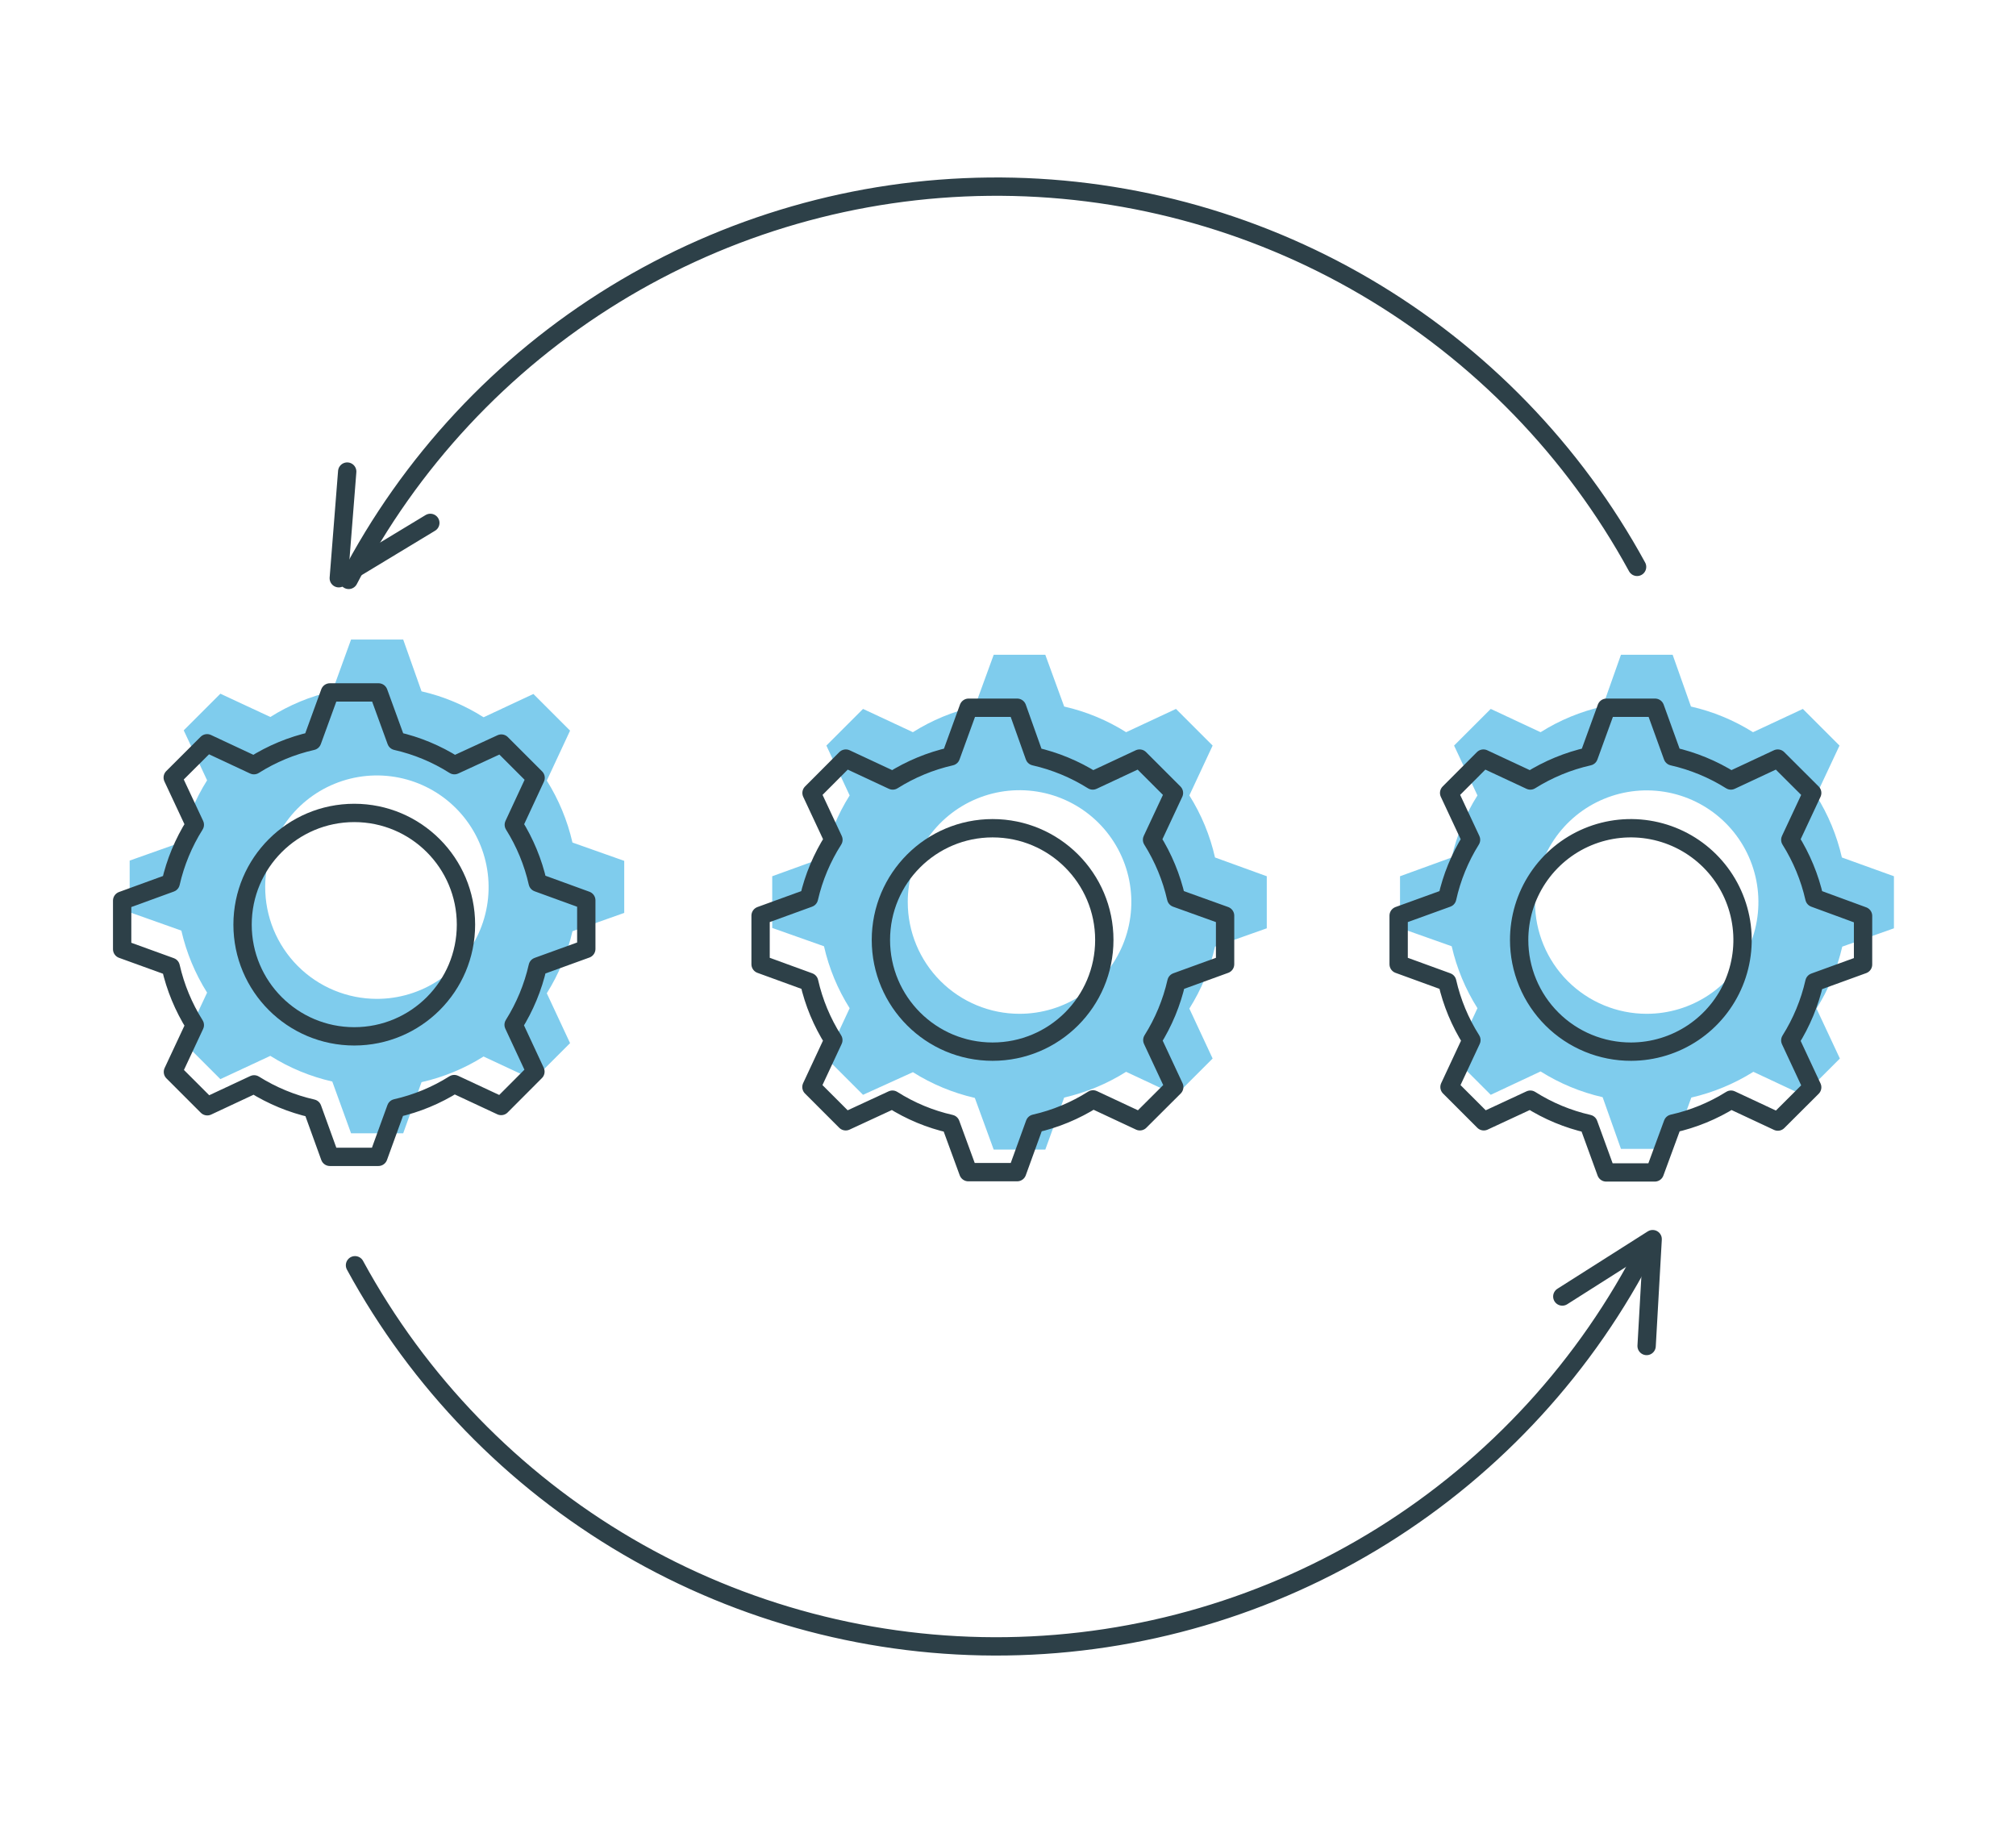 <svg width="220" height="200" viewBox="0 0 220 200" fill="none" xmlns="http://www.w3.org/2000/svg">
<path d="M184.57 119.77C186.968 119.217 189.256 118.267 191.34 116.96L196.78 119.51L200.78 115.51L198.23 110.06C199.539 107.98 200.489 105.695 201.04 103.3L206.68 101.3V95.62L201 93.57C200.451 91.172 199.501 88.883 198.19 86.8L200.74 81.36L196.74 77.36L191.3 79.9C189.217 78.592 186.929 77.645 184.53 77.1L182.53 71.45H176.89L174.89 77.1C172.491 77.642 170.201 78.589 168.12 79.9L162.68 77.36L158.68 81.36L161.23 86.8C159.916 88.881 158.966 91.17 158.42 93.57L152.78 95.62V101.26L158.42 103.26C158.967 105.656 159.918 107.942 161.23 110.02L158.68 115.47L162.68 119.47L168.12 116.92C170.203 118.231 172.492 119.181 174.89 119.73L176.89 125.37H182.53L184.57 119.77ZM167.51 98.44C167.51 96.029 168.225 93.672 169.565 91.668C170.904 89.663 172.808 88.101 175.035 87.178C177.263 86.255 179.714 86.014 182.078 86.484C184.443 86.955 186.615 88.116 188.32 89.821C190.025 91.525 191.186 93.697 191.656 96.062C192.126 98.427 191.885 100.878 190.962 103.105C190.04 105.333 188.477 107.236 186.473 108.576C184.468 109.915 182.111 110.63 179.7 110.63C176.467 110.63 173.367 109.346 171.081 107.06C168.795 104.774 167.51 101.673 167.51 98.44Z" fill="#7FCCED"/>
<path d="M116.13 119.77C118.525 119.219 120.81 118.269 122.89 116.96L128.33 119.51L132.33 115.51L129.79 110.06C131.1 107.982 132.046 105.696 132.59 103.3L138.24 101.3V95.62L132.59 93.57C132.048 91.171 131.101 88.881 129.79 86.8L132.33 81.36L128.33 77.36L122.89 79.9C120.812 78.591 118.526 77.644 116.13 77.1L114.07 71.45H108.44L106.38 77.1C103.984 77.644 101.698 78.591 99.62 79.9L94.18 77.36L90.18 81.36L92.72 86.8C91.409 88.881 90.462 91.171 89.92 93.57L84.27 95.62V101.26L89.92 103.26C90.464 105.656 91.41 107.942 92.72 110.02L90.18 115.47L94.18 119.47L99.62 117C101.7 118.309 103.985 119.259 106.38 119.81L108.44 125.45H114.07L116.13 119.77ZM99.06 98.44C99.058 96.027 99.772 93.667 101.111 91.659C102.451 89.652 104.355 88.087 106.584 87.162C108.813 86.237 111.267 85.994 113.634 86.463C116.001 86.933 118.176 88.094 119.883 89.8C121.59 91.506 122.753 93.68 123.225 96.046C123.696 98.413 123.455 100.867 122.532 103.097C121.609 105.326 120.046 107.232 118.039 108.573C116.033 109.914 113.673 110.63 111.26 110.63C108.026 110.63 104.925 109.346 102.637 107.06C100.349 104.775 99.063 101.674 99.06 98.44Z" fill="#7FCCED"/>
<path d="M46 118.09C48.399 117.548 50.689 116.601 52.77 115.29L58.21 117.83L62.21 113.83L59.67 108.39C60.977 106.307 61.924 104.018 62.47 101.62L68.12 99.62V93.94L62.47 91.94C61.922 89.546 60.975 87.261 59.67 85.18L62.21 79.73L58.21 75.73L52.77 78.27C50.691 76.948 48.401 75.991 46 75.44L44 69.79H38.31L36.26 75.44C33.864 75.984 31.578 76.93 29.5 78.24L24.05 75.7L20.05 79.7L22.6 85.15C21.291 87.23 20.341 89.515 19.79 91.91L14.15 93.91V99.55L19.79 101.55C20.339 103.949 21.289 106.237 22.6 108.32L20.05 113.76L24.05 117.76L29.5 115.22C31.578 116.53 33.864 117.476 36.26 118.02L38.31 123.67H44L46 118.09ZM28.94 96.76C28.95 94.351 29.673 91.999 31.019 90.001C32.364 88.003 34.271 86.449 36.499 85.534C38.728 84.619 41.177 84.384 43.539 84.86C45.9 85.336 48.067 86.501 49.767 88.208C51.467 89.915 52.623 92.087 53.089 94.45C53.556 96.814 53.311 99.262 52.387 101.486C51.463 103.711 49.901 105.612 47.897 106.949C45.894 108.286 43.539 109 41.13 109C39.525 109 37.936 108.683 36.453 108.067C34.971 107.452 33.625 106.549 32.492 105.412C31.36 104.275 30.463 102.925 29.853 101.44C29.244 99.956 28.933 98.365 28.94 96.76Z" fill="#7FCCED"/>
<path d="M182.54 122.61C184.793 122.108 186.944 121.225 188.9 120L194.01 122.39L197.76 118.65L195.37 113.53C196.598 111.577 197.488 109.43 198 107.18L203.31 105.25V99.95L198 98C197.488 95.747 196.599 93.597 195.37 91.64L197.76 86.53L194 82.78L188.89 85.17C186.933 83.941 184.783 83.052 182.53 82.54L180.61 77.23H175.31L173.38 82.54C171.12 83.049 168.962 83.938 167 85.17L161.88 82.78L158.14 86.53L160.53 91.64C159.308 93.597 158.429 95.748 157.93 98L152.63 99.92V105.22L157.93 107.15C158.441 109.402 159.334 111.549 160.57 113.5L158.18 118.62L161.92 122.36L167 120C168.95 121.236 171.098 122.129 173.35 122.64L175.28 127.94H180.58L182.54 122.61ZM165.78 102.61C165.772 100.199 166.479 97.839 167.813 95.83C169.146 93.821 171.045 92.252 173.27 91.322C175.495 90.393 177.946 90.144 180.312 90.607C182.679 91.071 184.855 92.225 186.565 93.926C188.275 95.626 189.442 97.795 189.919 100.159C190.396 102.522 190.161 104.975 189.244 107.205C188.327 109.435 186.77 111.343 184.768 112.688C182.767 114.033 180.411 114.754 178 114.76C176.397 114.764 174.808 114.452 173.326 113.841C171.843 113.23 170.496 112.333 169.361 111.2C168.226 110.068 167.325 108.723 166.711 107.242C166.096 105.761 165.78 104.173 165.78 102.57V102.61Z" stroke="#2D4048" stroke-width="2" stroke-linecap="round" stroke-linejoin="round"/>
<path d="M105.67 127.91H111L112.92 122.61C115.175 122.099 117.326 121.206 119.28 119.97L124.39 122.36L128.14 118.62L125.75 113.5C126.978 111.547 127.868 109.4 128.38 107.15L133.69 105.22V99.92L128.35 98C127.838 95.747 126.949 93.597 125.72 91.64L128.11 86.53L124.36 82.78L119.25 85.17C117.293 83.941 115.143 83.052 112.89 82.54L111 77.23H105.7L103.77 82.54C101.52 83.05 99.372 83.94 97.42 85.17L92.3 82.78L88.56 86.53L90.95 91.64C89.704 93.592 88.8 95.743 88.28 98L83 99.92V105.22L88.3 107.15C88.811 109.402 89.704 111.549 90.94 113.5L88.55 118.62L92.29 122.36L97.39 120C99.34 121.238 101.488 122.131 103.74 122.64L105.67 127.91Z" stroke="#2D4048" stroke-width="2" stroke-linecap="round" stroke-linejoin="round"/>
<path d="M108.32 114.76C115.052 114.76 120.51 109.302 120.51 102.57C120.51 95.838 115.052 90.38 108.32 90.38C101.588 90.38 96.13 95.838 96.13 102.57C96.13 109.302 101.588 114.76 108.32 114.76Z" stroke="#2D4048" stroke-width="2" stroke-linecap="round" stroke-linejoin="round"/>
<path d="M36 126.24H41.29L43.22 120.93C45.471 120.42 47.618 119.53 49.57 118.3L54.69 120.69L58.43 116.94L56.05 111.83C57.279 109.873 58.168 107.723 58.68 105.47L63.98 103.55V98.25L58.68 96.32C58.173 94.081 57.29 91.945 56.07 90L58.45 84.88L54.71 81.14L49.59 83.5C47.64 82.263 45.492 81.37 43.24 80.86L41.31 75.56H36L34.07 80.86C31.815 81.371 29.664 82.264 27.71 83.5L22.6 81.11L18.85 84.85L21.26 90C20.03 91.952 19.141 94.1 18.63 96.35L13.33 98.28V103.58L18.63 105.5C19.142 107.753 20.031 109.903 21.26 111.86L18.87 116.97L22.62 120.72L27.73 118.33C29.687 119.559 31.837 120.448 34.09 120.96L36 126.24Z" stroke="#2D4048" stroke-width="2" stroke-linecap="round" stroke-linejoin="round"/>
<path d="M38.66 113.09C45.393 113.09 50.85 107.632 50.85 100.9C50.85 94.168 45.393 88.71 38.66 88.71C31.928 88.71 26.47 94.168 26.47 100.9C26.47 107.632 31.928 113.09 38.66 113.09Z" stroke="#2D4048" stroke-width="2" stroke-linecap="round" stroke-linejoin="round"/>
<path d="M38.05 63.28C44.712 50.465 54.734 39.703 67.042 32.144C79.35 24.586 93.481 20.516 107.924 20.37C122.366 20.224 136.577 24.008 149.035 31.316C161.493 38.624 171.73 49.182 178.65 61.86" stroke="#2D4048" stroke-width="2" stroke-linecap="round" stroke-linejoin="round"/>
<path d="M179.74 136.07C173.167 149.014 163.181 159.915 150.862 167.596C138.544 175.277 124.36 179.446 109.844 179.652C95.328 179.858 81.032 176.093 68.501 168.764C55.969 161.436 45.678 150.822 38.74 138.07" stroke="#2D4048" stroke-width="2" stroke-linecap="round" stroke-linejoin="round"/>
<path d="M46.96 57.06L36.97 63.1L37.89 51.46" stroke="#2D4048" stroke-width="2" stroke-linecap="round" stroke-linejoin="round"/>
<path d="M170.49 141.48L180.35 135.22L179.69 146.88" stroke="#2D4048" stroke-width="2" stroke-linecap="round" stroke-linejoin="round"/>
</svg>
